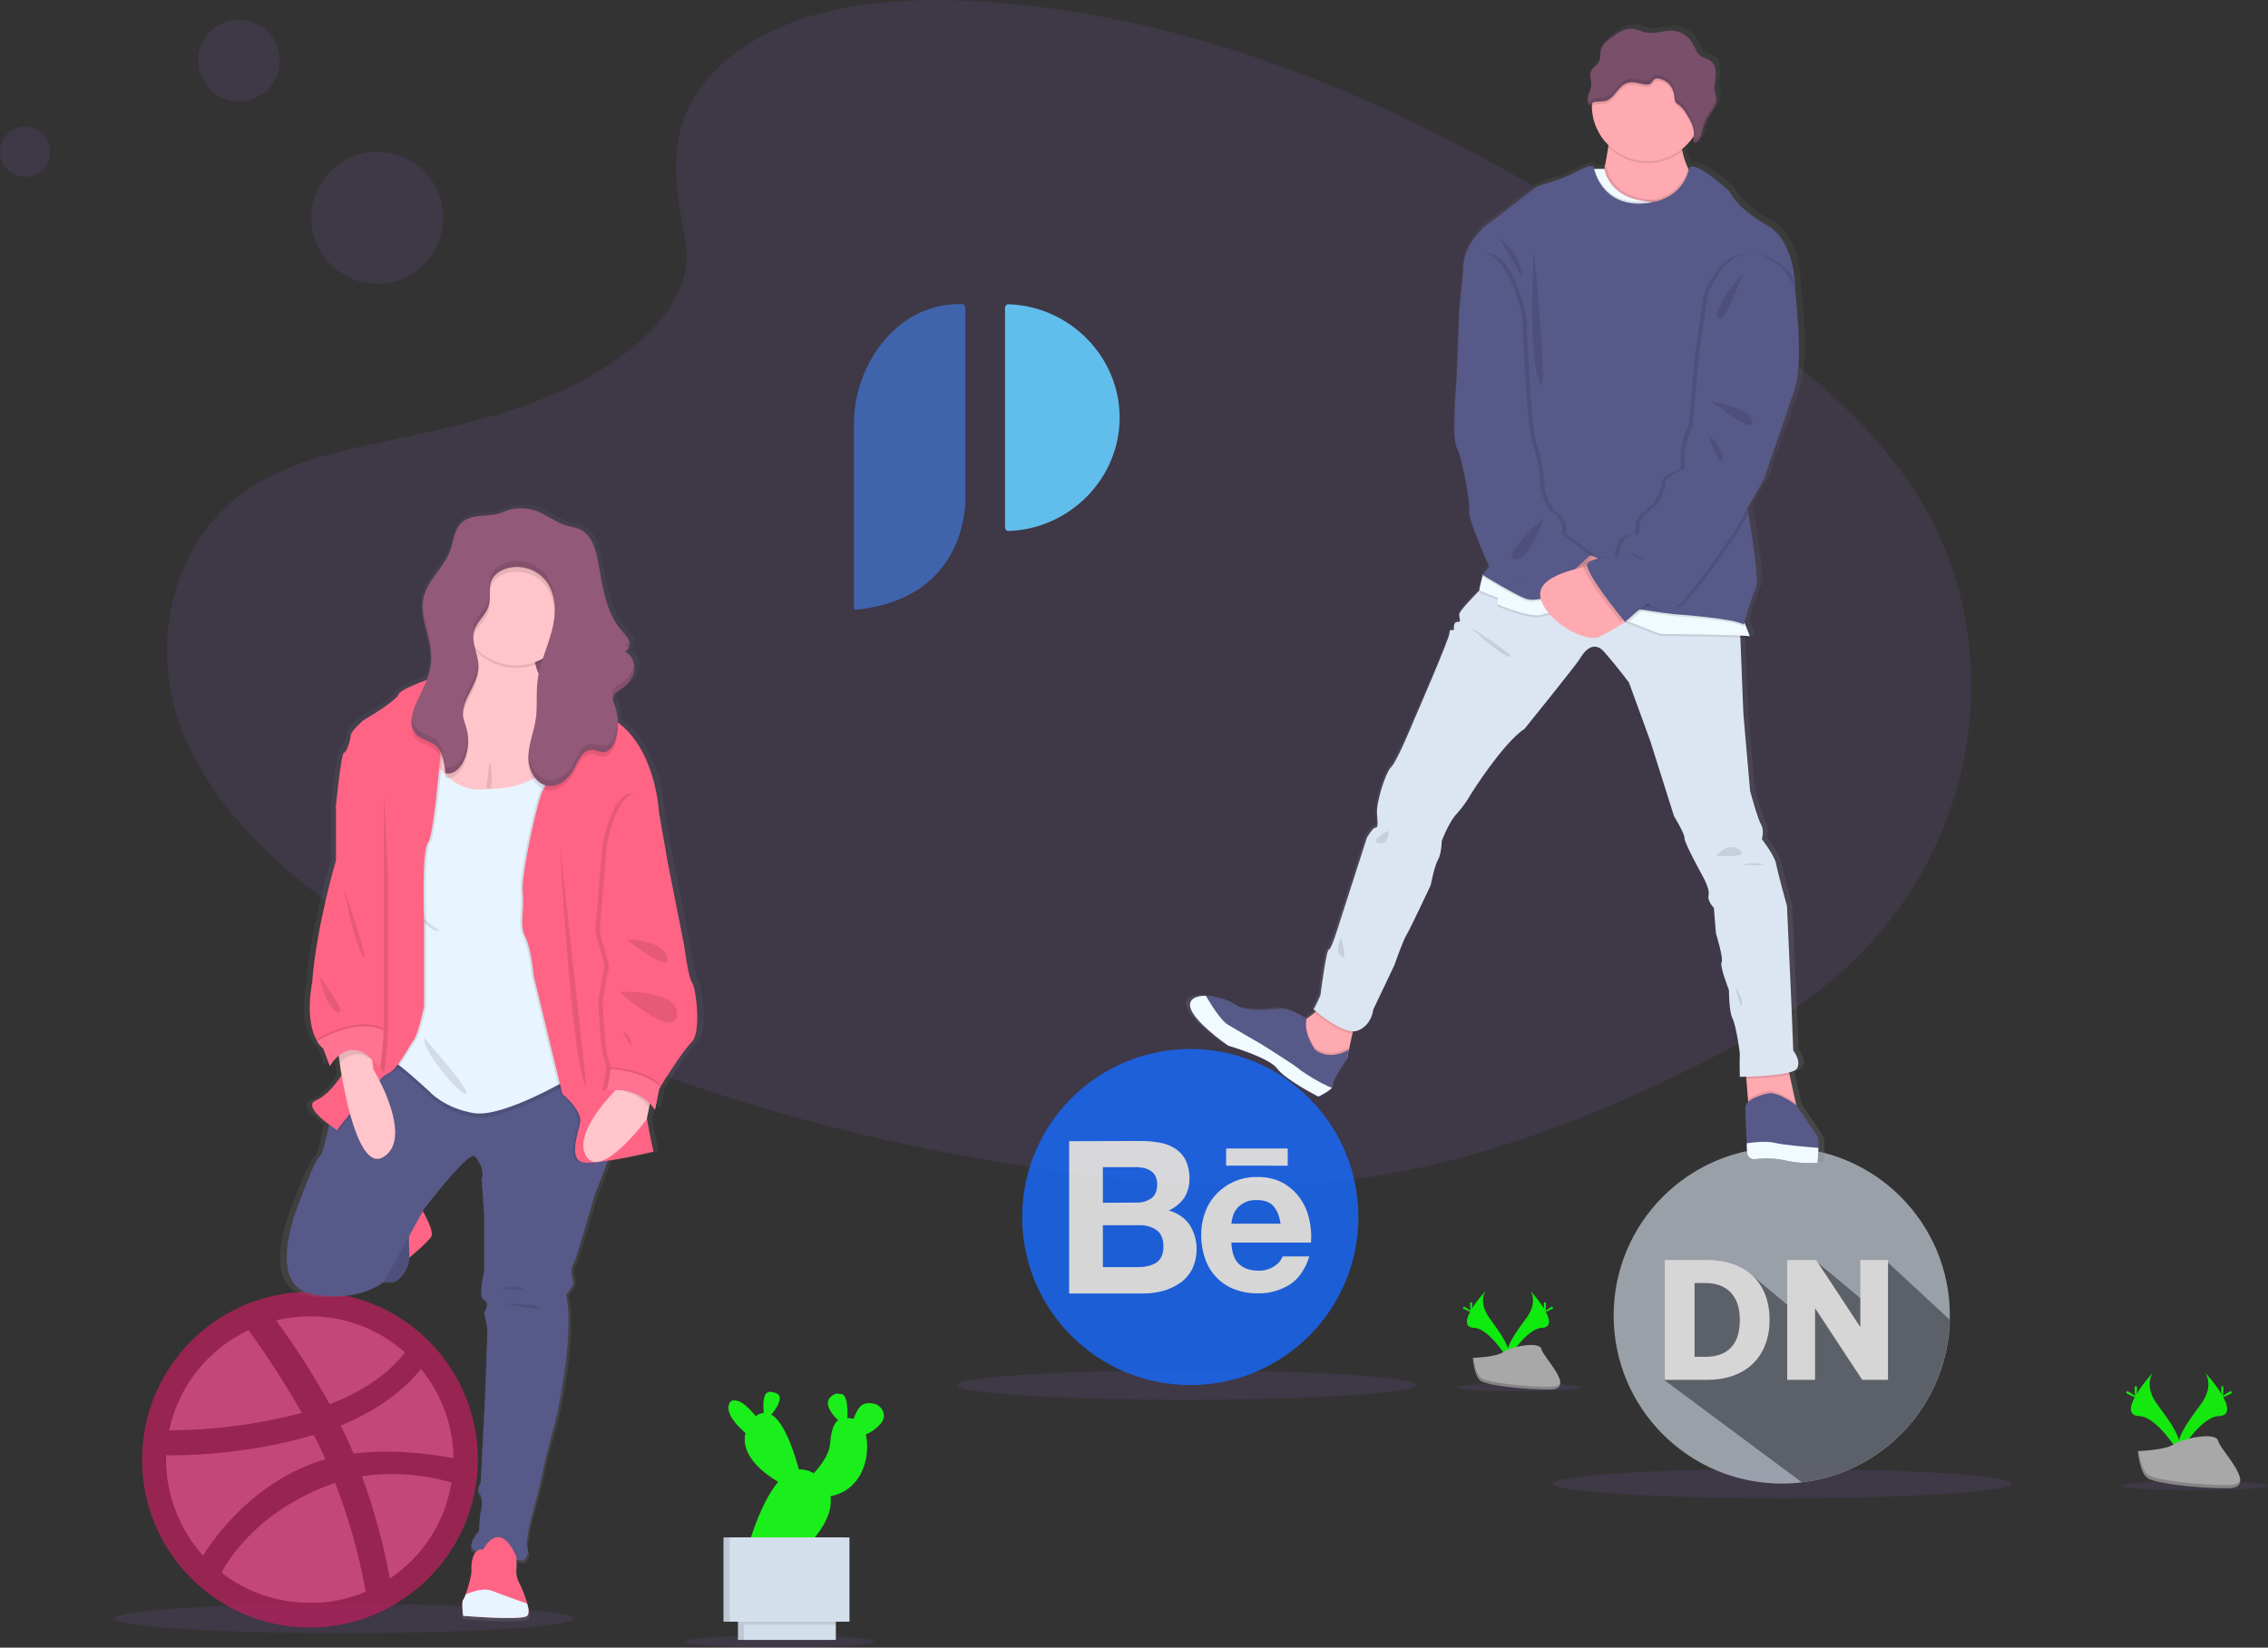 <?xml version="1.0" encoding="utf-8"?>
<!-- Generator: Adobe Illustrator 24.3.0, SVG Export Plug-In . SVG Version: 6.00 Build 0)  -->
<svg version="1.1" id="fa60aa3c-ac5a-409e-a10f-995c3361be0f"
	 xmlns="http://www.w3.org/2000/svg" xmlns:xlink="http://www.w3.org/1999/xlink" x="0px" y="0px" viewBox="0 0 1082.1 786.3"
	 style="enable-background:new 0 0 1082.1 786.3;" xml:space="preserve">
<rect x="0" y="0" width="1082.1" height="786.3" fill="#333333" stroke="none"/>
<style type="text/css">
	.st0{opacity:0.1;fill:#A466FF;enable-background:new    ;}
	.st1{fill:#15E80F;}
	.st2{opacity:0.1;fill:#15E80F;enable-background:new    ;}
	.st3{fill:#A8A8A8;}
	.st4{opacity:0.2;enable-background:new    ;}
	.st5{fill:#0FEA0F;}
	.st6{opacity:0.1;fill:#0FEA0F;enable-background:new    ;}
	.st7{opacity:0.8;}
	.st8{fill:#E74D89;}
	.st9{fill:#B2215A;}
	.st10{fill:url(#SVGID_1_);}
	.st11{fill:#925978;}
	.st12{opacity:0.1;enable-background:new    ;}
	.st13{fill:#FF6484;}
	.st14{fill:#575988;}
	.st15{fill:#FFC5CB;}
	.st16{fill:#E8F4FF;}
	.st17{opacity:0.1;fill:#FFFFFF;enable-background:new    ;}
	.st18{opacity:0.1;}
	.st19{fill:#1769FF;}
	.st20{fill:#FFFFFF;}
	.st21{fill:#B3BBC6;}
	.st22{fill:#666C76;}
	.st23{fill:url(#SVGID_2_);}
	.st24{fill:#FFAAB0;}
	.st25{fill:#DCE6F2;}
	.st26{fill:#F1FAFF;}
	.st27{fill:#794F6A;}
	.st28{fill:#61BEEC;}
	.st29{fill:#4064AC;}
	.st30{fill:#1BEF1B;}
	.st31{opacity:0.1;fill:#1BEF1B;enable-background:new    ;}
	.st32{fill:#D4DFEC;}
</style>
<path class="st0" d="M345.5,29.7c29.2-26,75.1-31.3,116.8-29.3C593.4,6.9,711.7,70.2,814,141.8c37.1,25.9,73.5,53.8,97.6,89.5
	c49,72.6,34.4,173.3-33.6,233.1c-23.2,20.4-51.2,36-80.1,49.8c-51.3,24.6-106.6,44.4-164.7,50c-41.5,4-83.5,0.8-124.7-4.8
	c-115.2-15.6-228.3-50.2-323.1-109.3c-41.7-25.9-80.9-58.1-98-100.1s-6.2-95.1,36.3-119.9c17.6-10.3,38.6-14.9,59.1-19.3
	c30.3-6.4,61-12.7,88.3-25.8c28.2-13.5,61.6-39.5,56-69.3C321.1,83.7,316.3,55.7,345.5,29.7z"/>
<ellipse class="st0" cx="850.4" cy="708" rx="109.5" ry="7"/>
<ellipse class="st0" cx="565.9" cy="661" rx="109.5" ry="7"/>
<ellipse class="st0" cx="164.1" cy="772.4" rx="109.5" ry="7"/>
<ellipse class="st0" cx="372.1" cy="783.4" rx="45" ry="2.9"/>
<ellipse class="st0" cx="1047" cy="709" rx="35.1" ry="2.2"/>
<ellipse class="st0" cx="724.8" cy="662.1" rx="29.8" ry="1.9"/>
<path class="st1" d="M1052.1,655c0,0,4.7,6.2-2.2,15.4s-12.5,17.1-10.2,22.9c0,0,10.4-17.2,18.8-17.5S1061.3,665.4,1052.1,655z"/>
<path class="st2" d="M1052.1,655c0.4,0.6,0.8,1.2,1,1.9c8.2,9.7,12.6,18.7,4.7,18.9c-7.4,0.2-16.2,13.4-18.3,16.7
	c0.1,0.3,0.2,0.5,0.2,0.8c0,0,10.4-17.2,18.8-17.5S1061.3,665.4,1052.1,655z"/>
<path class="st1" d="M1060.8,662.8c0,2.2-0.2,3.9-0.5,3.9s-0.5-1.8-0.5-3.9s0.3-1.1,0.6-1.1S1060.8,660.7,1060.8,662.8z"/>
<path class="st1" d="M1063.8,665.4c-1.9,1-3.6,1.7-3.7,1.4s1.3-1.3,3.2-2.4s1.2-0.3,1.3,0S1065.7,664.4,1063.8,665.4z"/>
<path class="st1" d="M1027.2,655c0,0-4.7,6.2,2.2,15.4c6.9,9.3,12.5,17.1,10.2,22.9c0,0-10.4-17.2-18.8-17.5
	C1012.4,675.6,1018,665.4,1027.2,655z"/>
<path class="st2" d="M1027.2,655c-0.4,0.6-0.8,1.2-1,1.9c-8.2,9.7-12.6,18.7-4.7,18.9c7.4,0.2,16.2,13.4,18.3,16.7
	c-0.1,0.3-0.2,0.5-0.2,0.8c0,0-10.4-17.2-18.8-17.5C1012.4,675.6,1018,665.4,1027.2,655z"/>
<path class="st1" d="M1018.5,662.8c0,2.2,0.2,3.9,0.5,3.9s0.6-1.8,0.6-3.9s-0.3-1.1-0.6-1.1S1018.5,660.7,1018.5,662.8z"/>
<path class="st1" d="M1015.5,665.4c1.9,1,3.6,1.7,3.7,1.4s-1.3-1.3-3.2-2.4s-1.2-0.3-1.3,0S1013.6,664.4,1015.5,665.4z"/>
<path class="st3" d="M1020,692.5c0,0,13.1-0.4,17.1-3.2s20.2-6.2,21.2-1.7s19.7,22.5,4.9,22.6s-34.5-2.3-38.4-4.7
	C1020.9,703.1,1020,692.5,1020,692.5z"/>
<path class="st4" d="M1063.5,708.7c-14.8,0.1-34.5-2.3-38.4-4.7c-3-1.8-4.2-8.4-4.6-11.5h-0.4c0,0,0.8,10.6,4.8,13
	c4,2.4,23.6,4.8,38.4,4.7c4.3,0,5.8-1.5,5.7-3.8C1068.3,707.8,1066.7,708.6,1063.5,708.7z"/>
<path class="st5" d="M730.1,615.9c0,0,4,5.2-1.9,13.2s-10.7,14.6-8.8,19.6c0,0,8.9-14.7,16.1-15S738,624.8,730.1,615.9z"/>
<path class="st6" d="M730.1,615.9c0.3,0.5,0.6,1.1,0.8,1.7c7,8.3,10.8,16,4,16.2c-6.3,0.2-13.9,11.5-15.7,14.3
	c0.1,0.2,0.1,0.4,0.2,0.6c0,0,8.9-14.7,16.1-15S738,624.8,730.1,615.9z"/>
<path class="st5" d="M737.6,622.6c0,1.8-0.2,3.3-0.5,3.3s-0.5-1.5-0.5-3.3s0.3-1,0.5-1S737.6,620.8,737.6,622.6z"/>
<path class="st5" d="M740.2,624.8c-1.6,0.9-3,1.4-3.2,1.2s1.1-1.1,2.7-2s1-0.2,1.1,0S741.8,624,740.2,624.8z"/>
<path class="st5" d="M708.9,615.9c0,0-4,5.2,1.8,13.2s10.7,14.6,8.8,19.6c0,0-8.9-14.7-16.1-15S701,624.8,708.9,615.9z"/>
<path class="st6" d="M708.9,615.9c-0.4,0.5-0.6,1.1-0.8,1.7c-7,8.3-10.8,16-4,16.2c6.3,0.2,13.9,11.5,15.7,14.3
	c-0.1,0.2-0.1,0.4-0.2,0.6c0,0-8.9-14.7-16.1-15S701,624.8,708.9,615.9z"/>
<path class="st5" d="M701.4,622.6c0,1.8,0.2,3.3,0.5,3.3s0.5-1.5,0.5-3.3s-0.3-1-0.5-1S701.4,620.8,701.4,622.6z"/>
<path class="st5" d="M698.8,624.8c1.6,0.9,3,1.4,3.2,1.2s-1.1-1.1-2.7-2s-1-0.2-1.1,0S697.2,624,698.8,624.8z"/>
<path class="st3" d="M702.7,648c0,0,11.2-0.3,14.6-2.8s17.3-5.3,18.1-1.4s16.9,19.2,4.2,19.3s-29.5-2-32.9-4S702.7,648,702.7,648z"
	/>
<path class="st4" d="M739.9,661.8c-12.7,0.1-29.5-2-32.9-4c-2.6-1.6-3.6-7.2-3.9-9.8h-0.4c0,0,0.7,9.1,4.1,11.1s20.2,4.1,32.9,4
	c3.7,0,4.9-1.3,4.9-3.3C744,661.1,742.6,661.8,739.9,661.8z"/>
<g class="st7">
	<path class="st8" d="M147.8,621.8c41.3,0,74.8,33.5,74.7,74.8s-33.5,74.8-74.8,74.8S73,737.9,72.9,696.6
		c0-41.3,33.4-74.8,74.7-74.8C147.7,621.8,147.7,621.8,147.8,621.8z"/>
	<path class="st9" d="M147.8,776.7c-44.2,0-80.1-36-80-80.2c0-44.2,36-80.1,80.2-80c44.2,0,80,35.9,80,80.1
		C227.9,740.8,192,776.6,147.8,776.7z M215.4,707.5c-13.8-4-28.4-5.1-42.7-3c5.8,15.9,10.3,32.2,13.3,48.8
		C201.8,742.8,212.4,726.2,215.4,707.5z M174.5,759.6c-3.2-17.7-8.1-35.1-14.6-51.9c-0.1,0.1-0.3,0.1-0.4,0.1
		c-38.7,13.5-52.5,40.2-53.8,42.7c12,9.4,26.8,14.4,42,14.4C156.9,765.1,166,763.2,174.5,759.6L174.5,759.6z M96.9,742.4
		c1.6-2.6,20.4-33.7,55.7-45.2c0.9-0.3,1.8-0.6,2.7-0.8c-1.7-3.9-3.6-7.8-5.6-11.6c-34.2,10.2-67.4,9.8-70.4,9.7
		c0,0.7-0.1,1.4-0.1,2.1C79.3,713.5,85.6,729.8,96.9,742.4z M80.7,682.6c21.4-0.1,42.6-2.9,63.3-8.3c-7.7-13.6-16.2-26.8-25.4-39.5
		C99.2,643.9,85.2,661.6,80.7,682.6L80.7,682.6z M131.7,630.1c9.4,12.8,17.9,26.1,25.6,40c24.4-9.1,34.6-22.9,35.9-24.7
		c-12.5-11.1-28.7-17.3-45.4-17.2C142.4,628.2,137,628.9,131.7,630.1L131.7,630.1z M200.8,653.3c-1.4,2-12.9,16.7-38.2,27
		c1.6,3.3,3.1,6.6,4.6,9.9c0.5,1.2,1,2.4,1.5,3.5c22.8-2.9,45.4,1.8,47.7,2.2C216.2,680.4,210.7,665.3,200.8,653.3L200.8,653.3z"/>
</g>
<linearGradient id="SVGID_1_" gradientUnits="userSpaceOnUse" x1="293.656" y1="188.626" x2="293.656" y2="-344.416" gradientTransform="matrix(1 0 0 1 -58.95 585.14)">
	<stop  offset="0" style="stop-color:#808080;stop-opacity:0.25"/>
	<stop  offset="0.54" style="stop-color:#808080;stop-opacity:0.12"/>
	<stop  offset="1" style="stop-color:#808080;stop-opacity:0.1"/>
</linearGradient>
<path class="st10" d="M333.2,468.3c-1.8-2.3-3.9-17.9-3.9-17.9l-8-39.8l-4.1-22.9c0,0-1-29-19.1-43.3l-1.4-1.1c0-0.3,0-0.5,0-0.8
	l0,0l0,0c-0.2-2.8-0.8-5.5-1.8-8.1c-0.4-0.8-0.7-1.8-0.6-2.7c0-0.4,0.2-0.7,0.4-1.1l0,0c0.8-1.2,2-2.1,3.3-2.7
	c3.3-2,6.1-5.1,6.9-8.9c0-0.1,0-0.2,0-0.2c0-0.2,0-0.3,0.1-0.5s0-0.2,0-0.3c0-0.2,0-0.3,0-0.5v-0.2c0-0.2,0-0.4,0-0.6v-0.1
	c0-0.2,0-0.5-0.1-0.7l0,0l0,0c-0.4-2.8-2.1-5.1-4.6-6.3c0.9-0.2,1.7-0.9,2-1.7l0,0c0.1-0.2,0.2-0.5,0.3-0.8l0,0
	c0.1-0.2,0.1-0.5,0.1-0.8v-0.1c0-0.2,0-0.4,0-0.7c0-0.1,0-0.1,0-0.2c0-0.2-0.1-0.4-0.1-0.6c0-0.1,0-0.1,0-0.2l-0.1-0.1l0,0
	c-0.7-1.9-2.3-3.4-3.6-4.9c-7.9-8.8-9.4-21.3-11.6-32.8c-1.2-6.4-3.4-13.7-9.6-16.1c-1.8-0.6-3.5-1-5.3-1.4
	c-5.5-1.5-10-5.3-15.4-7.2c-3.6-1.2-7.5-1.6-11.3-1c-2.9,0.5-5.3,1.9-8.1,2.6c-6,1.5-13.3-0.2-18,4.7c-3.3,3.4-3.6,8.5-5.2,12.9
	c-3.1,8.2-11.1,14.1-13.1,22.5c-1.3,5.5,0,11,1.5,16.5c1.1,3.7,1.8,7.5,2.2,11.3c0.1,1,0.1,1.9,0,2.9c-0.2,2.8-0.9,5.6-1.9,8.2
	c-6.8,2.5-13.8,5.5-14.3,7.1c-1,3.3-17.3,12.6-17.3,12.6s-6.2,5.3-6.2,7.3s-2.1,8.3-3.4,8.3s-3.9,25.4-3.9,25.4v26.4
	c0,0-9.6,31.2-11.8,58.9c0,0-3.9,17.7,2.4,27.8c0.8,1.4,1.9,2.6,3.1,3.6l3.2,8.4c1.1-1.9,2.6-3.6,4.3-5c0.2,1,0.3,2.3,0.6,3.7
	c0.3,1.7,0.6,3.7,1,5.8c-2,3.1-6.8,9.7-12.6,12.1c-5.4,2.3,1.6,8.2,6.4,11.7c-1.3,6.4-3.1,14.2-4.6,15.2
	c-2.6,1.8-10.9,23.9-10.9,23.9s-16.3,38,7.1,42.3s35.3-5.8,35.3-5.8h5.6c0,0,6.8-3.8,7-11.8c3.8-3.1,9.7-8.1,10.9-10.1
	s-2.1-8.5-4.2-12.1l0.5-1c0,0,22.2-28.5,25.1-25.4s4.6,7.8,3.4,10.8l1.2,17.4v27.2c0,0-3.2,12.3,0,13.6s0,6,0,6s1.2,5.5,1.4,7.3
	c0.1,2.3,0.1,4.5,0,6.8l-1.1,27.2l-2.1,40.3c0,0-2.3,3.3-0.5,5.5s1,7.6,0.5,8.6s-0.8,9.3-0.8,9.3s-7.5,7.8-1.5,9.8l0.2,0.1
	c-2.5,2.3-2.5,7.4-2.3,9s-1.6,8-2.9,11.6c-0.3,0.9-0.7,1.8-1.2,2.6c-0.9,0.6,0,7.7,0,7.7s29.1,2.4,31.5,0c1-0.9,0.8-3.2,0-5.8
	c-1.1-3.8-2.6-7.5-4.4-11c-1.7-3.1-0.9-7.2-0.9-7.2v-3c2,0.3,3.2,0.5,3.2,0.5s3.6-3,2.1-5.8S255,722,255,722s4.9-17.6,4.9-19.4
	s6.5-24.7,6.5-24.7s9.6-40.5,4.9-59.7c0,0,4.1-4.8,3.6-6s-1.7-6.5,0-8.8s9.3-30.5,11.3-35.2c1-2.2,3.3-8.3,5.6-14.3
	c10.3-1.5,22.5-4.4,22.5-4.4s-1.8-7.8-3.2-15.8l1.1-5.5l0.4-1.9c0.9,0.9,1.7,1.9,2.5,3l2.1-10.1c0,0,0.2-0.3,0.6-1
	c2.4-3.8,11.2-17.3,15.4-21.4C338.1,492.2,335,470.6,333.2,468.3z"/>
<rect x="242" y="299.8" class="st11" width="28.5" height="32"/>
<rect x="242" y="299.8" class="st12" width="28.5" height="32"/>
<path class="st13" d="M200.3,575.6c0,0,7.2,11.5,5.5,14.5s-13.7,12.8-13.7,12.8l-3.5-24L200.3,575.6z"/>
<path class="st14" d="M177.8,612.6l5.3-0.8h5.4c0,0,7.2-4.1,6.8-12.8s0-17,0-17L177.8,612.6z"/>
<path class="st12" d="M177.8,612.6l5.3-0.8h5.4c0,0,7.2-4.1,6.8-12.8s0-17,0-17L177.8,612.6z"/>
<path class="st14" d="M188.5,495.3l-30,33c0,0-3.5,21.8-6,23.5s-10.4,23.8-10.4,23.8s-15.7,37.8,6.9,42s34.1-5.8,34.1-5.8l19.2-34.8
	c0,0,21.5-28.2,24.3-25.2s4.5,7.8,3.2,10.8l1.2,17.2v27c0,0-3.1,12.2,0,13.5s0,6,0,6s1.2,5.5,1.4,7.2s0,6.8,0,6.8l-1,27l-2,40
	c0,0-2.2,3.2-0.5,5.5s1,7.5,0.5,8.5s-0.8,9.2-0.8,9.2s-7.2,7.8-1.5,9.8s22.5,4.5,22.5,4.5s3.5-3,2-5.8s2.8-18.2,2.8-18.2
	s4.7-17.5,4.7-19.2s6.2-24.5,6.2-24.5s9.2-40.2,4.8-59.2c0,0,4-4.8,3.5-6s-1.7-6.5,0-8.8s9-30.2,11-35s10.5-27.8,10.5-27.8v-42.5
	L188.5,495.3z"/>
<path class="st15" d="M278,344.6l-17.3,32.6l-4.5,8.6l-0.7,1.3l-44.5,1.8c0,0-1.3-2.8-3.1-7.2c-3.1-7.5-7.8-19.8-10.2-30.1
	c-0.6-2.5-1-5-1.3-7.5c-0.7-6.2,0.3-10.7,4.3-11.1c1-0.1,2,0,3,0.3c2.8,0.8,5.7,1.1,8.6,0.8c10.6-1.3,13.6-12.4,14.2-22.9
	c0-0.7,0.1-1.5,0.1-2.2c0-2.3,0-4.5-0.1-6.5c-0.2-3.4-0.6-6.8-1.2-10.2c2.6-1.3,5.4-2.3,8.3-3c8.4-2.2,20.3-2.1,20.5,15.3
	c0,3.9,0.4,7.7,1.1,11.5c0.5,2.2,1.2,4.2,2.1,6.2c2.9,5.6,7,6.2,8.9,6.2c0.4,0,0.7,0,1-0.1L278,344.6z"/>
<path class="st12" d="M233.6,363.5c0.6,1.8,0.9,3.6,0.9,5.5c0.2,2,0.1,4-0.1,5.9c-0.3,2-1.3,3.8-2.8,5.1"/>
<circle class="st12" cx="246.2" cy="291.9" r="26.8"/>
<path class="st15" d="M273,290.8c0,14.8-12,26.7-26.7,26.8c-7.4,0-14.6-3.1-19.6-8.6c-0.2-0.2-0.5-0.5-0.7-0.8
	c-9.6-11.2-8.4-28.1,2.8-37.7s28.1-8.4,37.7,2.8C270.7,278.2,273,284.4,273,290.8L273,290.8z"/>
<path class="st12" d="M203.3,357.6c0,0,9.5,24.8,29.5,20.8c0,0,20.2,1.6,31.7-13.2c11.6-14.8,12.2,85,12.2,85l-4.5,66.2
	c0,0-32.2,19.2-46.2,16.8s-20.8-10-20.8-10s-14.8-13.8-18.8-15.5s1.8-87,1.8-87l4.8-32L203.3,357.6z"/>
<path class="st16" d="M203.3,355.6c0,0,9.5,24.8,29.5,20.8c0,0,20.2,1.6,31.7-13.2c11.6-14.8,12.2,85,12.2,85l-4.5,66.2
	c0,0-32.2,19.2-46.2,16.8s-20.8-10-20.8-10s-14.8-13.8-18.8-15.5s1.8-87,1.8-87l4.8-32L203.3,355.6z"/>
<path class="st12" d="M202.3,495.3c0,0,21.5,24,20.2,26.5S201.8,502.6,202.3,495.3z"/>
<path class="st12" d="M198.6,435.7c0,0,6.9,9.6,11.2,8.6"/>
<path class="st12" d="M213.4,333.3c0,0,0,0.3-0.1,0.8c-0.2,3.1-1.1,14.2-2.2,26.6c-0.6,7-1.4,14.3-2.1,20.9
	c-1.2,10.7-2.6,19.2-3.7,20.4c-3.2,3.5-2,36.5-2,36.5v41.8c0,0-2.7,13.2-5,16.2s-7.8,14.2-12.2,15.8c-1.6,0.9-3,2-4.1,3.3
	c-4,4-9.7,10.7-14,15.9c-3.6,4.4-6.2,7.8-6.2,7.8s-17.5-11-10-14.2c5.6-2.4,10.2-8.9,12.2-12c0.7-1,1-1.7,1-1.7
	c0.4-2.3,0.9-4.6,1.6-6.9c0.6-2.1,1.6-4.1,2.8-6c0.9-1.5,2.4-2.7,4.1-3.1c6.5-1.2,9.8-63,9.8-63l-20-43.6l-2-4.4
	c0,0,2.5-25.2,3.8-25.2s3.2-6.2,3.2-8.2s6-7.2,6-7.2s15.9-9.3,16.9-12.5c0.5-1.7,7.8-4.8,14.6-7.3c6.1-2.3,11.8-4.1,11.8-4.1
	C220.7,324.7,213.4,333.3,213.4,333.3z"/>
<path class="st13" d="M212.4,333.3c0,0,0,0.3-0.1,0.8c-0.2,3.1-1.1,14.2-2.2,26.6c-0.6,7-1.4,14.3-2.1,20.9
	c-1.2,10.7-2.6,19.2-3.7,20.4c-3.2,3.5-2,36.5-2,36.5v41.8c0,0-2.7,13.2-5,16.2s-7.8,14.2-12.2,15.8c-1.6,0.9-3,2-4.1,3.3
	c-4,4-9.7,10.7-14,15.9c-3.6,4.4-6.2,7.8-6.2,7.8s-17.5-11-10-14.2c5.6-2.4,10.2-8.9,12.2-12c0.7-1,1-1.7,1-1.7
	c0.4-2.3,0.9-4.6,1.6-6.9c0.6-2.1,1.6-4.1,2.8-6c0.9-1.5,2.4-2.7,4.1-3.1c6.5-1.2,9.8-63,9.8-63l-20-43.6l-2-4.4
	c0,0,2.5-25.2,3.8-25.2s3.2-6.2,3.2-8.2s6-7.2,6-7.2s15.9-9.3,16.9-12.5c0.5-1.7,7.8-4.8,14.6-7.3c6.1-2.3,11.8-4.1,11.8-4.1
	C219.7,324.7,212.4,333.3,212.4,333.3z"/>
<path class="st12" d="M311.9,390.8l-21.6,25.3c0,0,18.8,97.2,16.5,101.8c-0.2,0.4-0.3,0.8-0.3,1.2c-0.2,2.3-0.2,4.7,0.1,7
	c0.3,2.5,0.7,5.2,1.1,7.9c1.3,7.9,3.1,15.6,3.1,15.6s-25.2,6-33,5.2s-3.2-13.2-2-19s-8.5-13.8-8.5-13.8l-13.7-56.5
	c0,0-1-12.5-4-18.5s-0.2-12.5-1.2-21c-0.7-6.1,3.6-27.7,6.9-40.3c1.2-4.8,2.3-8.3,3-9.1l0.1-0.1c2-1.8,0-12,0-12s4.8-27,4.2-29.2
	c-0.3-1.3,1.3-4.4,2.7-6.9c1.1-1.9,2-3.4,2-3.4s9.7,6.1,26.2,19.5l1.5,1.2c17.5,14.2,18.5,43,18.5,43L311.9,390.8z"/>
<path class="st13" d="M312.9,390.8l-21.6,25.3c0,0,18.8,97.2,16.5,101.8c-0.2,0.4-0.3,0.8-0.3,1.2c-0.2,2.3-0.2,4.7,0.1,7
	c0.3,2.5,0.7,5.2,1.1,7.9c1.3,7.9,3.1,15.6,3.1,15.6s-25.2,6-33,5.2s-3.2-13.2-2-19s-8.5-13.8-8.5-13.8l-13.7-56.5
	c0,0-1-12.5-4-18.5s-0.2-12.5-1.2-21c-0.7-6.1,3.6-27.7,6.9-40.3c1.2-4.8,2.4-8.3,3-9.1l0.1-0.1c2-1.8,0-12,0-12s4.8-27,4.2-29.2
	c-0.3-1.3,1.3-4.4,2.7-6.9c1.1-1.9,2-3.4,2-3.4s9.7,6.1,26.2,19.5l1.5,1.2c17.5,14.2,18.5,43,18.5,43L312.9,390.8z"/>
<path class="st12" d="M267.3,404.3c-0.2,2,6,108.2,12.5,114.5L267.3,404.3z"/>
<path class="st15" d="M183,552.1c-7,4.4-12.3-7.2-16-20.5c-1.7-6.3-3-12.9-4-18.5c-0.4-2.1-0.7-4-0.9-5.7c-0.7-4.5-1-7.4-1-7.4
	l7.4-1.5l8.1-1.6l1,9.2l0.5,4.2c0,0,1.3,2.1,3,5.4C185.9,525.3,194.1,545.2,183,552.1z"/>
<path class="st15" d="M311.5,519.9l-1.8,8.6l-1.1,5.4l-0.1,0.3c0,0-21.9,29.6-28.9,17.4c-5.4-9.4,7.7-24.7,14.1-31.4
	c2-2.1,3.4-3.3,3.4-3.3l10.2,2.2L311.5,519.9z"/>
<path class="st13" d="M251.5,771.1c-2.4,2.4-30.5,0-30.5,0s-0.9-7,0-7.6c0.5-0.8,0.9-1.7,1.2-2.6c1.3-3.7,3-10,2.8-11.5
	c-0.2-2.1-0.1-10.6,5.6-10c0,0,7.5-15.2,15.8,3.5v4.5c-0.4,2.4-0.1,4.9,0.9,7.1c1.8,3.5,3.2,7.1,4.3,10.9
	C252.3,767.9,252.5,770.1,251.5,771.1z"/>
<path class="st16" d="M251.5,771.1c-2.4,2.4-30.5,0-30.5,0s-0.9-7,0-7.6c0.5-0.8,0.9-1.7,1.2-2.6c3.7-1.6,8.8-3.1,12.3-1.8
	c4.5,1.7,12.7,4.7,17,6.2C252.3,767.9,252.5,770.1,251.5,771.1z"/>
<path class="st12" d="M226.5,311.2c0.7,2.9,1.7,5.8,1.7,8.7c0.1,4-1.7,7.9-3.5,11.5c-2.1,4.1-4.5,8.5-3.8,13.1
	c0.4,1.7,0.9,3.4,1.5,5.1c1.6,5.4,1,11.1-1.4,16.1c-1.6,3.3-5,6.5-8.6,5.4c-0.3-3.5-0.7-7.4-2.4-10.4c-0.7-1.2-1.6-2.3-2.7-3.1
	c-2.6-2-6.2-2.4-8.5-4.7c-0.4-0.4-0.8-0.9-1.1-1.4c-1.1-1.9-1.6-4.2-1.4-6.4c0-0.3,0.1-0.7,0.1-1c0.5-2.4,1.3-4.8,2.4-7
	c0.6-1.3,1.3-2.7,1.9-4c1.5-3,2.8-6.1,3.8-9.3c6.1-2.3,11.8-4.1,11.8-4.1c3.3,5-3.9,13.7-3.9,13.7s0,0.3-0.1,0.8
	C222.9,332.9,226.1,321.7,226.5,311.2z"/>
<path class="st12" d="M241.5,273.6c-2.9,0.9-5.7,2.8-7,5.6c-1.4,3.1-0.7,6.7-1,10.1c-0.1,0.7-0.2,1.5-0.4,2.2
	c-1.2,4.2-5.1,7.1-6.7,11.1c-0.1,0.3-0.2,0.6-0.3,0.9c-0.4,1.6-0.5,3.2-0.2,4.8c-9.6-11.2-8.3-28.1,2.9-37.7s28.1-8.3,37.7,2.9
	c9.6,11.2,8.3,28.1-2.9,37.7c-1.2,1-2.5,1.9-3.8,2.7c1.1-3.4,2.3-6.7,3.2-10.2c2.2-8.1,2.5-17.4-2.6-24.1
	C256,273.9,248.5,271.6,241.5,273.6z"/>
<path class="st12" d="M293.8,354.6c-0.9,3.2-3.1,6.7-6.4,6.5c-1.6-0.1-3-1-4.6-1.2c-2.2-0.2-4.3,1.2-5.7,3c-1.2,1.9-2.3,3.9-3.2,5.9
	c-2.5,4.8-7.3,9.1-12.6,8.3l-0.5-0.1c-0.5-0.1-1.1-0.3-1.6-0.5c-4.8-2-7.3-8.1-7.2-13.6c0.2-6.2,2.8-12,3.6-18.2
	c0.8-5.7,0.1-11.4,0.7-17.1c0.2-1.9,0.5-3.7,1-5.6c2.9,5.6,7,6.2,8.9,6.2c1.1-1.9,2-3.4,2-3.4s9.7,6.1,26.2,19.5
	C294.9,347.9,294.6,351.3,293.8,354.6z"/>
<path class="st11" d="M256,243.9c5.2,1.9,9.6,5.7,14.9,7.1c1.7,0.3,3.5,0.8,5.2,1.3c6,2.4,8.2,9.6,9.3,16
	c2.1,11.5,3.6,23.8,11.2,32.6c1.4,1.6,2.9,3.1,3.6,5s-0.2,4.6-2.2,5c3.5,1.5,5.2,5.8,4.5,9.5s-3.4,6.8-6.6,8.8c-1.5,1-3.3,2-3.5,3.8
	c0,0.9,0.2,1.9,0.6,2.7c2.1,5.3,2.4,11.2,0.9,16.7c-0.9,3.2-3.1,6.7-6.4,6.5c-1.6-0.1-3-1-4.6-1.1c-2.2-0.2-4.3,1.2-5.7,3
	c-1.2,1.9-2.3,3.9-3.2,5.9c-2.5,4.8-7.3,9.1-12.6,8.3c-6.1-0.9-9.5-8-9.3-14.2s2.8-12,3.6-18.2c0.8-5.7,0.1-11.4,0.7-17.1
	c0.9-8.3,4.6-16,6.8-24.1s2.5-17.4-2.6-24.1c-4.5-5.7-12-8.1-19-6c-2.9,0.9-5.7,2.8-7,5.6c-1.7,3.8-0.2,8.3-1.4,12.2
	c-1.3,4.5-5.7,7.5-7,12c-1.5,5.4,2,10.9,2.1,16.5c0.1,4-1.7,7.9-3.5,11.5c-2.1,4.1-4.5,8.5-3.8,13.1c0.4,1.7,0.9,3.4,1.5,5.1
	c1.6,5.4,1.1,11.2-1.4,16.2c-1.6,3.3-5.1,6.5-8.6,5.4c-0.4-5-1.1-10.5-5-13.5c-2.6-2-6.2-2.4-8.6-4.7c-2-2.1-2.9-5-2.5-7.8
	s1.2-5.5,2.5-8.1c2.9-6.2,6.4-12.4,6.8-19.2c0.6-10.3-6-20.4-3.6-30.5c2-8.4,9.8-14.3,12.7-22.4c1.6-4.4,1.8-9.5,5-12.8
	c4.6-4.8,11.6-3.2,17.5-4.6c2.7-0.7,5-2.1,7.8-2.5C248.7,242.3,252.5,242.6,256,243.9z"/>
<path class="st12" d="M185.1,457.3c0,0,0,22.5,0,32.5c0,1.3,0,2.7-0.1,4.1c-0.3,9-1.7,18.4-1.7,18.4c-1.6-2.4-3.5-4.5-5.7-6.3
	c-4.8-3.8-8.9-3.3-11.9-1.6c-1.3,0.8-2.5,1.7-3.6,2.9c-0.7-4.5-1-7.4-1-7.4l7.4-1.5c0.9-1.5,2.4-2.7,4.1-3.1c6.5-1.2,9.8-63,9.8-63
	l-20-43.6v-2.1l6.8-10.8c11.2-9.8,14,4.2,14,4.2s2,38,2,39S185.1,457.3,185.1,457.3z"/>
<path class="st13" d="M183.1,455.1c0,0,0,22.5,0,32.5c0,1.3,0,2.7-0.1,4.1c-0.3,9-1.7,18.4-1.7,18.4c-14-19.8-23.9-1.4-23.9-1.4
	l-3.1-8.3c-1.2-1-2.2-2.2-3-3.6c-6.1-10.1-2.4-27.7-2.4-27.7c2.1-27.5,11.4-58.5,11.4-58.5v-26.2l6.8-10.8c11.2-9.8,16,4.2,16,4.2
	s0,38,0,39S183.1,455.1,183.1,455.1z"/>
<path class="st12" d="M183,490.7c-0.3,9-1.7,18.4-1.7,18.4c-14-19.8-23.9-1.4-23.9-1.4l-3.1-8.3c-1.2-1-2.2-2.2-3-3.6
	C157.8,492.1,172.2,485.5,183,490.7z"/>
<path class="st13" d="M183,491.7c-0.3,9-1.7,18.4-1.7,18.4c-14-19.8-23.9-1.4-23.9-1.4l-3.1-8.3c-1.2-1-2.2-2.2-3-3.6
	C157.8,493.1,172.2,486.5,183,491.7z"/>
<path class="st17" d="M183,491.7c-0.3,9-1.7,18.4-1.7,18.4c-14-19.8-23.9-1.4-23.9-1.4l-3.1-8.3c-1.2-1-2.2-2.2-3-3.6
	C157.8,493.1,172.2,486.5,183,491.7z"/>
<path class="st12" d="M164.1,424.1c0,0,4.5,24.8,9,32S164.1,424.1,164.1,424.1z"/>
<path class="st12" d="M152.5,466.1c0,0,2.8,15,8.5,16.8S152.5,466.1,152.5,466.1z"/>
<path class="st12" d="M307.4,519l4.1,0.9l-1.8,8.6c-0.7-0.9-1.4-1.7-2.2-2.5c-3.7-3.5-8.5-5.6-13.7-5.9c-2.2-0.1-4.5,0-6.6,0.4
	c1-3.4,1.6-6.9,1.9-10.4c0.2-1.3,0-2.7-0.6-3.9c-2-2.8-3-28.2-3-28.2s1.8-13,2.8-15.5s-4.5-15.3-4.2-19.1c0.2-3.9,3.2-37.1,3.2-38.9
	s6.5-36,20-23l5.2,7.2l0.3,1.9l-21.6,25.3c0,0,18.8,97.2,16.5,101.8C307.6,518.2,307.5,518.6,307.4,519z"/>
<path class="st13" d="M330,497.3c-4.1,4.1-12.6,17.5-14.9,21.3l-0.6,1l-2,10c0,0-7-12-23.2-9c1-3.4,1.6-6.9,1.9-10.4
	c0.2-1.3,0-2.7-0.6-3.9c-2-2.8-3-28.2-3-28.2s1.8-13,2.8-15.5s-4.5-15.3-4.2-19.1c0.2-3.9,3.2-37.1,3.2-38.9s6.5-36,20-23l5.2,7.2
	l4,22.8l7.8,39.5c0,0,2,15.5,3.8,17.8S334.8,492.6,330,497.3z"/>
<path class="st12" d="M315.1,517.6l-0.6,1l-2,10c0,0-7-12-23.2-9c1-3.4,1.6-6.9,1.9-10.4C296.7,509.6,307.9,511.1,315.1,517.6z"/>
<path class="st13" d="M315.1,518.6l-0.6,1l-2,10c0,0-7-12-23.2-9c1-3.4,1.6-6.9,1.9-10.4C296.7,510.6,307.9,512.1,315.1,518.6z"/>
<path class="st17" d="M315.1,518.6l-0.6,1l-2,10c0,0-7-12-23.2-9c1-3.4,1.6-6.9,1.9-10.4C296.7,510.6,307.9,512.1,315.1,518.6z"/>
<path class="st12" d="M298.8,448.3c0,0,17-0.2,19.5,8.6S298.8,448.3,298.8,448.3z"/>
<path class="st12" d="M295.5,473.3c0,0,28.8-1.2,27.5,11.2S295.5,473.3,295.5,473.3z"/>
<path class="st12" d="M297.3,492.6c0,0,2.2-0.5,3.8,4.8S297.3,492.6,297.3,492.6z"/>
<path class="st12" d="M239.1,614.8c0,0,6.9-2,10,0S239.1,614.8,239.1,614.8z"/>
<path class="st12" d="M240.3,622.1c0,0,16.2,0.2,17.7,2S240.3,622.1,240.3,622.1z"/>
<g class="st18">
	<path d="M205.7,312.8c0.5-8.2-3.5-16.2-4-24.3c-0.5,8.1,3.6,16.2,4,24.5C205.6,313,205.7,312.9,205.7,312.8z"/>
	<path d="M224.8,326.4c-2.1,4.1-4.4,8.4-3.8,12.9c0.4-3.4,2.2-6.8,3.8-9.9c1.8-3.6,3.6-7.4,3.5-11.5c0-0.4,0-0.9-0.1-1.3
		C227.8,320,226.3,323.3,224.8,326.4z"/>
	<path d="M297.9,308.1c0.7,0.3,1.4,0.8,2,1.3c0.5-1,0.6-2.2,0.3-3.4v-0.1C299.9,307,299,307.8,297.9,308.1z"/>
	<path d="M221.1,360.7c-1.6,3.3-5.1,6.5-8.6,5.4c-0.4-5-1.1-10.5-5-13.5c-2.6-2-6.2-2.4-8.5-4.7c-1.4-1.4-2.3-3.3-2.5-5.3
		c0,0.2-0.1,0.3-0.1,0.5c-0.4,2.9,0.6,5.7,2.5,7.8c2.4,2.3,5.9,2.7,8.5,4.7c4,3,4.7,8.6,5,13.5c3.5,1.1,7-2.1,8.6-5.4
		c1.7-3.5,2.5-7.4,2.2-11.3C223.1,355.3,222.3,358.1,221.1,360.7z"/>
	<path d="M302.4,317.6c-0.7,3.7-3.4,6.8-6.6,8.8c-1.5,1-3.3,2-3.5,3.8c0,0.7,0.1,1.4,0.3,2c0.8-1.1,1.9-2.1,3.2-2.7
		c3.2-2,5.9-5.1,6.6-8.8c0.2-1.1,0.2-2.2,0-3.2C302.4,317.4,302.4,317.5,302.4,317.6z"/>
	<path d="M293.8,349.6c-0.9,3.2-3.1,6.7-6.4,6.5c-1.6-0.1-3-1-4.6-1.1c-2.2-0.2-4.3,1.2-5.7,3c-1.2,1.9-2.3,3.9-3.1,5.9
		c-2.5,4.8-7.3,9.1-12.6,8.3s-8.7-6.5-9.2-12.1c0,0.3-0.1,0.6-0.1,0.9c-0.2,6.2,3.2,13.3,9.3,14.2c5.3,0.8,10.1-3.5,12.6-8.3
		c0.9-2.1,1.9-4.1,3.1-5.9c1.4-1.8,3.5-3.2,5.7-3c1.6,0.1,3,1.1,4.6,1.1c3.3,0.2,5.5-3.4,6.4-6.5c0.8-2.8,1.1-5.7,0.9-8.7
		C294.5,345.9,294.3,347.7,293.8,349.6z"/>
	<path d="M260.5,277.6c2.5,3.5,3.9,7.7,4,12c0.3-5.4-0.8-10.8-4-15.1c-4.5-5.7-12-8.1-19-6c-2.9,0.9-5.7,2.8-7,5.6
		c-1.7,3.8-0.3,8.3-1.4,12.2c-1.3,4.5-5.7,7.5-7,12c-0.4,1.4-0.5,2.9-0.3,4.4c0.1-0.5,0.1-0.9,0.3-1.4c1.2-4.5,5.6-7.5,7-12
		c1.2-4-0.2-8.5,1.4-12.2c1.2-2.8,4-4.7,7-5.6C248.5,269.5,256,271.9,260.5,277.6z"/>
</g>
<g class="st7">
	<circle id="c40b9370-e8cf-4f46-b0aa-8f4512275a8b" class="st19" cx="567.9" cy="580.8" r="80.2"/>
	<path id="_x32_e22f7a4-7c1b-458a-b567-b65e93177032" class="st20" d="M544.3,544.5c3.2,0,6.4,0.3,9.5,0.9c2.6,0.5,5.1,1.5,7.3,3
		c2,1.4,3.7,3.3,4.7,5.5c1.2,2.7,1.8,5.6,1.7,8.6c0.1,3.2-0.8,6.4-2.5,9.2c-1.9,2.6-4.4,4.7-7.4,6c4,1,7.6,3.4,10,6.8
		c4,6.4,4.4,14.4,1.2,21.2c-1.4,2.6-3.3,4.9-5.8,6.6c-2.5,1.7-5.3,3-8.2,3.8c-3.1,0.8-6.3,1.2-9.5,1.2h-35.2v-72.7L544.3,544.5
		L544.3,544.5z M542.3,573.9c2.5,0.1,4.9-0.6,7-2c1.8-1.3,2.8-3.5,2.8-6.6c0.1-1.4-0.3-2.9-0.9-4.2c-0.6-1-1.4-1.9-2.4-2.5
		c-1.1-0.6-2.3-1.1-3.5-1.3c-1.4-0.2-2.7-0.4-4.1-0.3h-15v17L542.3,573.9z M543.2,604.7c1.5,0,3-0.1,4.5-0.5
		c1.3-0.3,2.6-0.8,3.8-1.5c1.1-0.7,2-1.7,2.6-2.9c0.7-1.5,1-3.1,1-4.7c0-3.7-1-6.4-3.2-8c-2.4-1.7-5.4-2.5-8.3-2.4h-17.4v20
		L543.2,604.7z M591.1,603.2c2.2,2.1,5.3,3.2,9.4,3.2c2.7,0.1,5.3-0.7,7.6-2.2c1.8-1.1,3.1-2.7,3.9-4.6h12.7
		c-2,6.3-5.2,10.8-9.4,13.5c-4.6,2.8-9.9,4.3-15.3,4.1c-3.8,0.1-7.6-0.6-11.2-2c-3.2-1.2-6.1-3.2-8.5-5.7s-4.2-5.5-5.3-8.8
		c-1.3-3.6-1.9-7.4-1.9-11.2s0.6-7.5,1.9-11c2.4-6.6,7.5-11.9,14-14.7c3.5-1.5,7.2-2.2,11-2.1c4.1-0.1,8.1,0.8,11.7,2.6
		c3.2,1.7,6,4.1,8.2,7c2.2,3,3.8,6.4,4.6,10c1,3.8,1.3,7.8,1,11.7h-38C587.7,597.7,588.9,601.1,591.1,603.2L591.1,603.2z
		 M607.5,575.5c-1.7-1.9-4.4-2.8-7.9-2.8c-2-0.1-4,0.3-5.8,1.2c-1.4,0.7-2.7,1.7-3.7,2.9c-0.9,1.1-1.5,2.3-1.9,3.7
		c-0.3,1.1-0.6,2.3-0.7,3.5H611C610.4,580.2,609.2,577.4,607.5,575.5L607.5,575.5z M585,548.1h29.4v8.2H585V548.1z"/>
</g>
<g class="st7">
	<path class="st21" d="M930.3,627.8c0,0.8,0,1.5,0,2.3c-1.1,39.7-31.1,72.6-70.5,77.3c-3.2,0.4-6.4,0.6-9.7,0.6
		c-44.3,0-80.2-35.9-80.2-80.2s35.9-80.2,80.2-80.2C894.4,547.6,930.3,583.5,930.3,627.8L930.3,627.8L930.3,627.8z"/>
	<path class="st22" d="M930.2,630.1c-1.1,39.7-31.1,72.6-70.5,77.3l-65.5-48.7l8.2-53l32.4,2l18.4,15.4l13.1-21.3l22,18.3l11.8,8.5
		v-26.7l29.8,27.6C930,629.6,930.2,629.8,930.2,630.1z"/>
	<path class="st22" d="M794.2,658.7L794.2,658.7L794.2,658.7z"/>
	<path class="st20" d="M844.3,629.8c0-17-10.5-28.5-30.3-28.5h-19.7v57.2h20.1C833.7,658.5,844.3,646.8,844.3,629.8z M830.1,629.9
		c0,12.3-6.3,17.6-16.4,17.6h-5.2v-35.2h5.2C823.4,612.3,830.1,617.8,830.1,629.9z M900.8,658.5v-57.2h-13.2v32l-21.1-32h-13.8v57.2
		H866v-34.2l22.5,34.2H900.8L900.8,658.5z"/>
</g>
<linearGradient id="SVGID_2_" gradientUnits="userSpaceOnUse" x1="777.095" y1="-30.69" x2="777.095" y2="-573.766" gradientTransform="matrix(1 0 0 1 -58.95 585.14)">
	<stop  offset="0" style="stop-color:#808080;stop-opacity:0.25"/>
	<stop  offset="0.54" style="stop-color:#808080;stop-opacity:0.12"/>
	<stop  offset="1" style="stop-color:#808080;stop-opacity:0.1"/>
</linearGradient>
<path class="st23" d="M870,542.5c-1-2-10.3-15.4-10.3-15.4l0,0l-0.3-1.2l-3.1-13.7l-0.2-1c2-0.5,3.4-1.1,3.9-1.9
	c2.2-3.8-1.9-8.5-1.9-8.5l-0.8-20.2l-2.2-49c0,0-4.6-16.4-5.2-20.2c-0.7-3.8-6.9-11.9-6.9-11.9s1.3-4-0.3-6.9s-5.4-16.2-5.4-16.2
	l-3.2-37l-1.5-36.4c1.5,0,3.1,0.1,4.6,0.4c0.2,0.2,0.1-0.3-0.2-1.1c0.1,0,0.2,0,0.2,0.1c0.5,0.4-0.9-2.7-2.4-5.9l-0.2-0.4
	c0.7-2.6,3.7-13.2,5.8-17c1.5-2.8-1.4-22.3-3.7-35.6c-0.2-1-0.3-1.9-0.5-2.7c3.7-6.4,7.9-13.7,7.9-13.7s10.7-30.4,15.1-43.7
	s0-47.5,0-47.5l0,0c0,0,0-1.7-0.2-4.3c-0.7-7.1-3.3-20.9-13.5-26.3C831.4,97.9,827,88.9,827,88.9s-17.3-15.8-19.5-10.5l-0.2-0.3
	c-1.3-2.6-2.2-5.4-2.8-8.3c-0.1-0.3-0.1-0.6-0.2-0.9c2.2-1.7,4.1-3.8,5.7-6.2c0,0.4-0.1,0.9-0.1,1.3l0,0c0,0.3,0,0.6,0,0.8v0.4
	c0,0.2,0,0.4,0,0.6c0,0.1,0,0.2,0,0.3c1.3,0.1,2.6-0.6,3.2-1.8c0.5-1.2,0.9-2.4,1.1-3.7c0.6-2.7,1.7-5.3,3.2-7.6s3.5-4.6,3.7-7.1
	c0-0.4,0-0.8,0-1.1c-0.1-1.3-0.8-2.6-0.9-3.9c-0.1-0.7-0.1-1.3,0-2l0,0c0-0.4,0.1-0.8,0.2-1.2s0.2-1,0.2-1.6s0.1-0.9,0.2-1.3V35
	c0.1-1.2,0.1-2.3,0-3.5c-0.2-2.2-1.4-4.1-3.2-5.2c-1-0.5-2.2-0.7-3.2-1.2c-2.6-1.3-3.5-4.6-5-7.1c-2.2-3.4-5.9-5.5-9.9-5.7
	s-7.9,1.6-11.8,1c-2.5-0.4-4.8-1.8-7.4-1.9c-3.7-0.3-7,2-10.1,4.2c-2.1,1.5-4.4,3.3-5.1,5.8c-0.6,2.1,0,4.4-1.2,6.2
	c-0.8,1.2-2.1,1.8-3,3c-0.7,0.9-1,2.1-1,3.2c0,0.1,0,0.2,0,0.3s0,0.4,0,0.5c0.1,0.8,0.2,1.6,0.3,2.3c0,0.1,0,0.2,0,0.2l0,0
	c0.3,2.1-0.4,3.6-1.1,5.7c-0.3,0.9-0.5,1.8-0.5,2.7v0.1c0,0,0,0.1,0,0.2c0,0.2,0,0.4,0,0.6l0,0c0.1,0.7,0.4,1.4,0.9,1.9
	c0.2-0.4,0.6-0.8,1-1c0,0.3,0,0.6,0,0.9v0.1c0,7.1,2.9,13.9,8,18.9c0,0.3-0.1,0.6-0.1,0.9c-0.4,3-1,6.3-1.7,9.5l-0.2,1h-5
	c0,0,0.8-3.7-7.5,0.8s-18.5,6.7-20,7.5s-20.3,15.4-20.3,15.4s-16.3,9.4-15.8,25.4l0,0l-1.9,18l-1.3,33.6c0,0-2.5,28.6,0,32.6
	s6.9,27.8,6.1,30.8c-0.6,2.2,5.5,17.5,9.8,26.4c-1.1,1.2-2.2,2.5-3.2,3.8c0,0-1.7,6.7-1.7,7.4c0,0,0,0.1,0.1,0.1
	c-3.8,3.8-9.7,10-9.7,11.4c0,2,1.2,3.8-0.7,3.6s-1.9,2.1-1.8,3.4s-2.3-0.7-2.1,1.8s-17.3,41.8-17.3,41.8s-8,19.2-11,22.4
	c-3,3.2-7.3,17.2-6.9,22.4s0.5,6.7-0.8,6.7s-4.1,4.7-4.1,4.7L638,440c0,0-3.9,12.7-5.1,12.5c-1.2-0.2-3.8,21.8-3.8,21.8
	s-2.9,6.5-3.4,6.5c-0.1,0,0.4,0.5,1.2,1.2l-0.6,0.5c-1.3,1.1-2.6,2.1-4,3c0,0-7.7-5.3-13-4.8s-16.1,1.8-21.5-2
	c-3-2.1-9.3-4-14.4-4.1c-4.1-0.1-7.3,1-7.6,4.1c-0.5,6.8,18.5,19.7,18.5,19.7s20,5.7,23.9,11s19.9,13.4,19.9,13.4s4.8-2.1,6.6-4.2
	l0,0c0.4-0.4,0.7-1,0.7-1.6c-0.3-2.5,6.6-12,6.6-12l1-4.7c0.5-2.3,1.1-5.2,1.7-7.7c0.1-0.3,0.2-0.7,0.2-1c0.8,0,1.6-0.1,2.3-0.4
	c6.8-2.7,7.5-10,7.5-10l10.1-21.2c0,0,4.4-12.2,5.8-14.4c1.3-2.2,11.8-24.1,11.8-24.1s1.9-9.4,3.6-12.2c1.7-2.8,1.9-9,1.9-9
	s3.5-9.4,7.3-13c2.7-2.9,5-6.1,6.9-9.5c0,0,15.4-24.3,25.9-31.1c0,0,25.2-30.8,26.8-33.5s6.3-9.7,12-3.3
	c5.7,6.3,11.8,14.6,11.8,14.6l10.3,28.1l11.5,36c0,0,5.4,8.7,5.1,10.5c-0.3,1.8,8.8,18.2,8.8,18.2s3.5,6,2.9,9s2.5,6,2.5,6l1,12.2
	c0,0,3.7,12,2.7,13.9s3.6,13.4,3.6,13.4s0,10.2,1.7,13.5s3.7,16.7,3.6,17.7s0,10.2,0,10.2s1.2,0,3.1-0.1l0.1,1l0.8,10.1l0.1,0.9
	c-0.9,0.7-1.5,1.8-1.5,2.9c0,2.7,0.4,10.7,0.7,17c0.1,1.7,0.2,3.2,0.2,4.5c0.1,1.8,1.7,3.2,3.5,3.1c0.1,0,0.1,0,0.2,0
	c4.8-0.6,9.7-0.4,14.5,0.5c5.3,1.2,10.7,1.6,16.1,1.2c0,0,0.4-3.8,0.4-7.2C870.5,545.2,870.4,543.2,870,542.5z"/>
<polygon class="st24" points="857,527.6 834.2,527.6 834,524.9 833.2,514.8 832.5,507.2 852.5,507.2 853.8,512.8 856.8,526.4 "/>
<path class="st24" d="M647.2,487.2c-0.4,0.4-1.1,3-1.9,6c-1.3,5.4-2.6,12.3-2.6,12.3l-0.8,0.2L624,510c0,0-9.3-21.3-5-21.8
	c1.5-0.3,3-1,4.2-1.9c1.4-0.9,2.8-2,4.1-3.1c2.4-2,4.2-3.9,4.2-3.9S648.4,486,647.2,487.2z"/>
<path class="st12" d="M647.2,487.2c-0.4,0.4-1.1,3-1.9,6c-6.2-0.4-15.5-7.7-18-10c2.4-2,4.2-3.9,4.2-3.9S648.4,486,647.2,487.2z"/>
<path class="st12" d="M853.7,512.8c-5.5,1.5-15.5,1.9-20.6,2.1l-0.6-7.6h20L853.7,512.8z"/>
<path class="st25" d="M708.7,278.9c0,0-12.5,12.3-12.5,14.3s1.2,3.7-0.7,3.6c-1.8-0.1-1.9,2-1.8,3.4s-2.2-0.7-2.1,1.8
	s-17,41.7-17,41.7s-7.8,19.2-10.8,22.3s-7.2,17.2-6.8,22.3s0.5,6.7-0.8,6.7s-4,4.7-4,4.7l-13.2,41c0,0-3.8,12.7-5,12.5
	s-4,21.8-4,21.8s-2.8,6.5-3.3,6.5s14.5,13,21.2,10.3s7.3-10,7.3-10l10-21c0,0,4.3-12.2,5.7-14.3s11.7-24,11.7-24s1.8-9.3,3.5-12.2
	s1.8-9,1.8-9s3.5-9.3,7.2-13c2.6-2.9,4.9-6.1,6.8-9.5c0,0,15.2-24.2,25.5-31c0,0,24.8-30.7,26.3-33.3s6.2-9.7,11.8-3.3
	s11.7,14.5,11.7,14.5l10.2,28l11.3,35.8c0,0,5.3,8.7,5,10.5s8.7,18.2,8.7,18.2s3.5,6,2.8,9s2.5,6,2.5,6l1,12.2c0,0,3.7,12,2.7,13.8
	s3.5,13.3,3.5,13.3s0,10.2,1.7,13.5s3.7,16.7,3.5,17.7s0,10.2,0,10.2s25.2-0.2,27.3-4s-1.8-8.5-1.8-8.5l-0.8-20.2l-2.2-48.8
	c0,0-4.5-16.3-5.2-20.2s-6.8-11.8-6.8-11.8s1.3-4-0.3-6.8c-1.7-2.8-5.3-16.2-5.3-16.2l-3.2-36.8l-1.6-40.2L708.7,278.9z"/>
<path class="st12" d="M834.7,304.7c-1-0.8-42-1.2-42.5-1.2s-16-6.2-16-6.2s-34.5-5.7-39.8-3.2s-21.8-4.7-21.8-4.7v-3.2
	c0,0-8.8-3-8.8-3.7s1.7-7.3,1.7-7.3l1-0.4l3.8-1.3l117.2,18.8c0,0,1.5,3.2,3,6.3C833.8,301.9,835.2,305.1,834.7,304.7z"/>
<path class="st26" d="M834.7,303.7c-1-0.8-42-1.2-42.5-1.2s-16-6.2-16-6.2s-34.5-5.7-39.8-3.2s-21.8-4.7-21.8-4.7v-3.2
	c0,0-8.8-3-8.8-3.7s1.7-7.3,1.7-7.3l1-0.4l3.8-1.3l117.2,18.8c0,0,1.5,3.2,3,6.3C833.8,300.9,835.2,304.1,834.7,303.7z"/>
<path class="st12" d="M643.6,499.8l-1,4.7c0,0-0.3,0.5-0.8,1.2L624,510c0,0-9.3-21.3-5-21.8c1.5-0.3,3-1,4.2-1.9
	c-0.9,6.7,4.3,13.7,4.3,13.7C634.9,505.5,643.6,499.8,643.6,499.8z"/>
<path class="st14" d="M643.6,500.9l-1,4.7c0,0-6.8,9.5-6.5,12c0,0.6-0.2,1.2-0.7,1.6l0,0c-1.8,2.1-6.5,4.2-6.5,4.2
	s-15.7-8-19.5-13.3s-23.5-11-23.5-11s-18.7-12.8-18.2-19.7c0.2-3,3.5-4.1,7.5-4.1c5,0.1,11.2,1.9,14.2,4.1c5.3,3.8,16,2.5,21.2,2
	s12.8,4.8,12.8,4.8c-1.7,7,4.1,14.8,4.1,14.8C634.9,506.6,643.6,500.9,643.6,500.9z"/>
<path class="st26" d="M635.5,519.1L635.5,519.1c-1.8,2.1-6.5,4.2-6.5,4.2s-15.7-8-19.5-13.3S586,499,586,499s-18.7-12.8-18.2-19.7
	c0.2-3,3.5-4.1,7.5-4.1c3,5,7.4,12,10.7,13.9c5.3,3.2,15.8,9.2,15.8,9.2s16.7,10.5,17.8,11.7C620.6,511,630.3,517.4,635.5,519.1z"/>
<path class="st12" d="M857,527.5h-22.9l-0.2-2.7c2.9-2.7,9-4,9-4c4.3-1.3,12.2,4.3,13.7,5.5L857,527.5z"/>
<path class="st14" d="M867.6,547.8c-0.1,3.4-0.4,7.1-0.4,7.1c-5.3,0.4-10.6,0-15.8-1.2c-4.7-1-9.5-1.1-14.2-0.5
	c-1.8,0.2-3.4-1.1-3.6-2.9c0-0.1,0-0.1,0-0.2c-0.1-1.3-0.2-2.8-0.2-4.5c-0.3-6.2-0.7-14.2-0.7-16.9c0-4.7,10.5-6.8,10.5-6.8
	c4.8-1.5,14,5.7,14,5.7s9.2,13.3,10.2,15.3C867.6,543.7,867.7,545.6,867.6,547.8z"/>
<path class="st26" d="M867.6,547.8c-0.1,3.4-0.4,7.1-0.4,7.1c-5.3,0.4-10.6,0-15.8-1.2c-4.7-1-9.5-1.1-14.2-0.5
	c-1.8,0.2-3.4-1.1-3.6-2.9c0-0.1,0-0.1,0-0.2c-0.1-1.3-0.2-2.8-0.2-4.5c3.8-0.6,9.5-1.1,13.4-0.2
	C851.3,546.5,861.8,547.3,867.6,547.8z"/>
<path class="st12" d="M639.9,447.6c0,0-3.5,6,0,8.8S639.9,447.6,639.9,447.6z"/>
<path class="st12" d="M827.9,470.9c1,2,3.7,5,3.2,8.5S827.9,470.9,827.9,470.9z"/>
<path class="st24" d="M824.9,105.2c0,0-15.3-1.6-31.1-3.6l-0.7-0.1c-18.4-2.4-37.2-5.6-33.6-7.9c1.6-1,3-3.5,4.1-6.7
	c0.7-2,1.3-4.1,1.8-6.2l0,0c0.1-0.3,0.2-0.7,0.2-1c0.7-3.1,1.2-6.4,1.7-9.4c0.8-6.1,1.2-10.9,1.2-10.9s39.2-14.8,34.3,3.7
	c-0.7,3-0.8,6.1-0.1,9.1c0.6,2.9,1.5,5.7,2.8,8.3C811.8,93.6,824.9,105.2,824.9,105.2z"/>
<path class="st12" d="M802.9,62.9c-0.7,3-0.8,6.1-0.1,9.1c-10.5,8.5-25.8,7.8-35.4-1.8c0.8-6.1,1.2-10.9,1.2-10.9
	S807.7,44.4,802.9,62.9z"/>
<path class="st24" d="M812.5,50.4c0,14.6-11.8,26.5-26.5,26.5c-14.6,0-26.5-11.8-26.5-26.5l0,0v-0.1c0-14.6,11.9-26.5,26.5-26.5
	S812.5,35.7,812.5,50.4z"/>
<path class="st12" d="M794.1,100.5c-0.1,0.4-0.2,0.7-0.3,1.1l-0.7-0.1c-18.4-2.4-37.2-5.6-33.6-7.9c1.6-1,3-3.5,4.1-6.7
	c0.7-2,1.3-4.1,1.8-6.2l0,0c0.1-0.3,0.2-0.7,0.2-1h0.8c0.1,0.4,2,13.2,19.2,15.4l0.6,0.1C792.9,95.8,794.6,98,794.1,100.5z"/>
<path class="st26" d="M793.1,101.5c-0.8,4.1-7.9,9.1-7.9,9.1l-19.7-3.7c0,0-12.3-11-12.3-11.3s7.3-15,7.3-15h4.9
	c0.1,0.4,2,13.2,19.2,15.4l0.6,0.1C791.9,96.8,793.6,99,793.1,101.5z"/>
<path class="st12" d="M824.9,105.2c0,0-15.7-1.6-31.8-3.7c-0.8,4.1-7.9,9.1-7.9,9.1l-19.7-3.7c0,0-12.3-11-12.3-11.3s7.3-15,7.3-15
	h0.2c0.6,2.2,1.6,4.3,2.9,6.3c3.1,4.7,9,9.9,20,9.2l0.9-0.1c16.5-1.4,20.2-12.8,20.9-15.7C811.8,93.6,824.9,105.2,824.9,105.2z"/>
<path class="st12" d="M832.3,297.8L832,299c-4-3-33.2-5-33.2-5s-7.7-0.9-15-2.1c-5.3-0.8-10.5-1.8-12.3-2.8
	c-0.4-0.2-0.9-0.4-1.3-0.5c-6.6-2.1-27-4.5-27-4.5s-10,4.5-15.3,2.5s-20.5-11.3-20.5-11.3s0.3-0.5,1-1.4l3.8-1.3l117.2,18.8
	C829.3,291.5,830.9,294.7,832.3,297.8z"/>
<path class="st14" d="M834.2,245.1c2.2,13.3,5.1,32.6,3.6,35.5c-2.3,4.3-5.8,17.5-5.8,17.5c-4-3-33.2-5-33.2-5s-7.7-0.9-15-2.1
	c-5.3-0.8-10.5-1.8-12.3-2.8c-0.4-0.2-0.9-0.4-1.3-0.5c-6.6-2.1-27-4.5-27-4.5s-10,4.5-15.3,2.5s-20.5-11.3-20.5-11.3
	c2.2-3,4.7-5.7,7.5-8.2c5.2-4.7,14.7-44.8,14.4-45.3s-2.6-13.3-1.9-20.8s-2-44.2-2-44.2s-26.8-10.4-27.3-26.4s15.5-25.3,15.5-25.3
	s18.5-14.5,20-15.3s11.5-3,19.7-7.5s7.3-0.8,7.3-0.8s3.3,17.7,23.2,16.5s22-16.5,22-16.5c2.1-5.3,19.2,10.5,19.2,10.5s4.3,9,18,16.3
	c10,5.4,12.6,19.2,13.3,26.2c0.2,2.6,0.2,4.3,0.2,4.3l-40.2,28.8l15.8,65.8C832,232.6,833,237.9,834.2,245.1z"/>
<path class="st24" d="M734.9,279.4c0,0,13.2,22.7,26.8,16.3c3.1-1.4,5.6-3.7,7.3-6.7c5.4-9.3,0-21.2-10.4-24c-3.8-1-8-1.6-11.4-1
	C737.7,265.7,734.9,279.4,734.9,279.4z"/>
<path class="st12" d="M734.9,279.4c0,0,13.2,22.7,26.8,16.3c3.1-1.4,5.6-3.7,7.3-6.7c5.4-9.3,0-21.2-10.4-24c-3.8-1-8-1.6-11.4-1
	C737.7,265.7,734.9,279.4,734.9,279.4z"/>
<path class="st12" d="M715.5,113.9c0,0,10.4,7,10.6,18L715.5,113.9z"/>
<path class="st12" d="M731.9,119.2c0,0.7-3,47,2.3,62.8S731.9,119.2,731.9,119.2z"/>
<path class="st12" d="M812.5,50.4c0,5.1-1.5,10.2-4.3,14.5c0-0.3,0-0.7,0-1c-0.2-2.8-1.6-5.3-3.1-7.7c-1-1.9-2.3-3.6-4-4.9
	c-0.5-0.3-0.9-0.6-1.3-1c-0.9-1-0.8-2.6-1-4c-0.5-3.8-3.4-6.8-7.2-7.5c-0.8-0.2-1.6-0.1-2.2,0.3c-0.7,0.5-1,1.4-1.6,1.9
	c-0.9,0.8-2.3,0.7-3.5,0.5c-2.6-0.5-5.3-1.5-7.9-0.6c-4.4,1.4-6,7.5-10.5,8.6c-1.3,0.2-2.7,0.3-4,0.3c-0.9,0.1-1.7,0.3-2.4,0.8v-0.1
	c0-14.6,11.9-26.5,26.5-26.5S812.5,35.7,812.5,50.4L812.5,50.4z"/>
<path class="st27" d="M759.8,32.8c0.8-1.1,2.2-1.8,2.9-2.9c1.1-1.8,0.6-4.2,1.1-6.2c0.7-2.5,2.9-4.2,5-5.8c3-2.2,6.2-4.4,9.9-4.2
	c2.5,0.2,4.8,1.5,7.2,1.9c3.9,0.6,7.8-1.1,11.7-1c4,0.2,7.6,2.3,9.7,5.7c1.5,2.5,2.4,5.7,5,7c1,0.5,2.1,0.7,3.1,1.2
	c1.8,1.1,3,3.1,3.2,5.2c0.1,2.1,0,4.2-0.4,6.3c-0.2,1-0.2,2.1-0.1,3.2c0.2,1.3,0.8,2.5,0.9,3.8c0.3,3-2,5.6-3.7,8.2
	c-1.5,2.3-2.5,4.9-3.1,7.5c-0.2,1.3-0.5,2.5-1.1,3.6c-0.6,1.2-1.8,1.9-3.1,1.8c-0.2-1.8,0.3-3.6,0.1-5.5c-0.2-2.8-1.6-5.3-3.1-7.7
	c-1-1.9-2.3-3.6-4-4.9c-0.5-0.3-0.9-0.6-1.3-1c-0.9-1-0.8-2.6-1-4c-0.5-3.8-3.4-6.8-7.2-7.5c-0.8-0.2-1.6-0.1-2.2,0.3
	c-0.7,0.5-1,1.4-1.6,1.9c-0.9,0.8-2.3,0.7-3.5,0.5c-2.6-0.5-5.3-1.5-7.9-0.6c-4.4,1.4-6,7.5-10.5,8.6c-1.3,0.2-2.7,0.3-4,0.3
	c-1.4,0-2.7,0.7-3.4,1.8c-1.3-1.4-1.1-3.7-0.4-5.5c0.8-2.1,1.5-3.6,1.1-5.9S758.3,34.7,759.8,32.8z"/>
<path class="st12" d="M662.4,396.4c0,0-9.5,5-4.5,6S662.4,396.4,662.4,396.4z"/>
<path class="st12" d="M818.9,408.4c0,0,5.2-7,11-2.8S818.9,408.4,818.9,408.4z"/>
<path class="st12" d="M831.1,412.9c0,0,6.5-2.2,10.5,0H831.1z"/>
<path class="st12" d="M701.7,299.4c0,0,14,13.5,18.5,14S701.7,299.4,701.7,299.4z"/>
<path class="st12" d="M703.7,121.9l-3.6,7.7l-1.8,18l-1.3,33.5c0,0-2.5,28.5,0,32.5s6.8,27.7,6,30.7s11,31,13.2,32.7s9.8,2,14.2,1.2
	l7.9,7.5l22.4-20.7l-13.8-10.5c0,0,3.2-5.3-5.7-11.2c0,0-4-6.7-4.2-10.2c-0.2-7.1-1.4-14.2-3.7-21c-3.2-9.3-5-61.2-5-61.2
	S720.7,113.1,703.7,121.9z"/>
<path class="st14" d="M701.7,121.9l-3.6,7.7l-1.8,18l-1.3,33.5c0,0-2.5,28.5,0,32.5s6.8,27.7,6,30.7s11,31,13.2,32.7s9.8,2,14.2,1.2
	l7.9,7.5l22.4-20.7l-13.8-10.5c0,0,3.2-5.3-5.7-11.2c0,0-4-6.7-4.2-10.2c-0.2-7.1-1.4-14.2-3.7-21c-3.2-9.3-5-61.2-5-61.2
	S718.7,113.1,701.7,121.9z"/>
<path class="st12" d="M736.5,247.2c-1,0.5-21.2,19.2-13.7,19.7S736.5,247.2,736.5,247.2z"/>
<path class="st24" d="M762.2,269.7c0,0-28.8,3-27.3,14.7s22,22.9,28.5,19.4s12-6.9,12-6.9L762.2,269.7z"/>
<path class="st12" d="M850.2,129.9l4.2,8c0,0,4.3,34.2,0,47.3s-14.8,43.5-14.8,43.5s-12.7,22.2-13,23.2s-24.3,35.7-28.7,37.5
	c-4.3,1.8-12.5,0.9-13-1.1s-11.5,8.6-11.5,8.6s-21.2-25.6-17.8-28.3c3.4-2.7,13.6-3.3,13.6-3.3s0.8,2.5,1.6-2.7s4.7-7.8,7.5-7.5
	s1.7-2.7,2.2-5.8s8.3-8.8,8.3-8.8s3.8-6.2,3.8-9.8s8-6.8,8.7-6.8s0.5-1.5,0.5-6.8s4-14.8,4-14.8l2.5-30l4.3-30.5
	C812.5,141.6,824.4,104.4,850.2,129.9z"/>
<path class="st12" d="M832,232.6c0,0,1,5.4,2.2,12.5c-2,3.6-3.6,6.5-3.7,6.8c-0.3,1-24.3,35.7-28.7,37.5c-4.3,1.8-12.5,0.9-13-1.1
	c-0.2-0.9-2.5,0.7-5,2.7c-3.1,2.6-6.5,5.9-6.5,5.9s-3.4-4.1-7.2-9.1c-5.8-7.6-12.7-17.5-10.7-19.2c3.4-2.7,13.6-3.3,13.6-3.3
	s0.8,2.5,1.6-2.7s4.7-7.8,7.5-7.5s1.7-2.7,2.2-5.8s8.3-8.8,8.3-8.8s3.8-6.2,3.8-9.8s8-6.8,8.7-6.8s0.5-1.5,0.5-6.8s4-14.8,4-14.8
	l2.5-30l4.3-30.5c0,0,11.8-37.2,37.7-11.7l1.9,3.7c0.2,2.6,0.2,4.3,0.2,4.3L816,166.9L832,232.6z"/>
<path class="st14" d="M852.2,129.9l4.2,8c0,0,4.3,34.2,0,47.3s-14.8,43.5-14.8,43.5s-12.7,22.2-13,23.2s-24.3,35.7-28.7,37.5
	c-4.3,1.8-12.5,0.9-13-1.1s-11.5,8.6-11.5,8.6s-21.2-25.6-17.8-28.3c3.4-2.7,13.6-3.3,13.6-3.3s0.8,2.5,1.6-2.7s4.7-7.8,7.5-7.5
	s1.7-2.7,2.2-5.8s8.3-8.8,8.3-8.8s3.8-6.2,3.8-9.8s8-6.8,8.7-6.8s0.5-1.5,0.5-6.8s4-14.8,4-14.8l2.5-30l4.3-30.5
	C814.5,141.6,826.4,104.4,852.2,129.9z"/>
<path class="st12" d="M777.9,263.8c0,0,1,2.2,5.5,3.1S777.9,263.8,777.9,263.8z"/>
<path class="st12" d="M831.7,130.1c-0.2,0.5-15,17.3-12,21.6S831.7,130.1,831.7,130.1z"/>
<path class="st12" d="M814.9,207.1c0,0,8.5,8.3,6.8,12.3S814.9,207.1,814.9,207.1z"/>
<path class="st12" d="M816.2,191.2c0.5,0.8,18.8,3,19.8,10S816.2,191.2,816.2,191.2z"/>
<g class="st18">
	<path d="M818,41.3c0-0.4,0.1-0.8,0.2-1.2c0.4-1.9,0.5-3.8,0.5-5.8c-0.1,1.3-0.3,2.5-0.5,3.8C818,39.2,818,40.3,818,41.3z"/>
	<path d="M759.2,39.4c0.1-0.7,0.1-1.5,0-2.2s-0.2-1.4-0.3-2.1c-0.1,1.4,0,2.8,0.3,4.1V39.4z"/>
	<path d="M818.9,46.8c-0.4,2.4-2.2,4.5-3.6,6.6c-1.5,2.3-2.5,4.9-3.1,7.5c-0.2,1.3-0.5,2.5-1.1,3.6c-0.6,1.2-1.8,1.9-3.1,1.8v-0.1
		c-0.1,0.7-0.1,1.4,0,2.1c1.3,0.1,2.5-0.6,3.1-1.8c0.5-1.2,0.9-2.4,1.1-3.6c0.6-2.7,1.6-5.2,3.1-7.5c1.7-2.6,4-5.2,3.7-8.2
		C819,47,819,46.9,818.9,46.8z"/>
	<path d="M808.2,60.9c-0.2-2.8-1.6-5.3-3.1-7.7c-1-1.9-2.3-3.6-4-5c-0.5-0.3-0.9-0.6-1.3-1c-0.9-1-0.8-2.6-1-4
		c-0.5-3.8-3.4-6.8-7.2-7.5c-0.8-0.2-1.6-0.1-2.2,0.3c-0.7,0.5-1,1.4-1.6,1.9c-1,0.7-2.3,0.9-3.5,0.5c-2.6-0.5-5.3-1.5-7.9-0.6
		c-4.4,1.4-6,7.5-10.5,8.6c-1.3,0.2-2.7,0.3-4,0.3c-1.4,0-2.6,0.7-3.4,1.8c-0.5-0.5-0.8-1.1-0.9-1.8c-0.3,1.3,0,2.7,0.9,3.8
		c0.8-1.1,2.1-1.8,3.4-1.8c1.3,0,2.7-0.1,4-0.3c4.5-1.1,6.1-7.2,10.5-8.6c2.5-0.8,5.3,0.1,7.9,0.6c1.2,0.4,2.4,0.2,3.5-0.5
		c0.6-0.6,0.9-1.4,1.6-1.9c0.7-0.4,1.5-0.5,2.2-0.3c3.8,0.7,6.6,3.7,7.2,7.5c0.2,1.4,0.1,2.9,1,4c0.4,0.4,0.9,0.7,1.3,1
		c1.7,1.4,3,3.1,4,5c1.4,2.3,2.8,4.8,3,7.5C808.2,62,808.2,61.5,808.2,60.9z"/>
</g>
<path class="st28" d="M479.5,146.8v104.9c0,0.9,0.7,1.7,1.6,1.7c0,0,0,0,0.1,0c28.9-0.9,53-24.8,53-54.1s-24.1-53.2-53-54.1
	C480.3,145.1,479.6,145.9,479.5,146.8L479.5,146.8z"/>
<path class="st29" d="M407.4,290.1v-86.9c-0.1-13.9,4.3-27.4,12.7-38.5c7.9-10.3,20.1-19.7,38.6-19.6c1,0,1.9,0.8,1.9,1.9l0,0v89.4
	c0,0,3,48.9-52.2,54.6C407.9,291.1,407.4,290.7,407.4,290.1L407.4,290.1z"/>
<circle class="st0" cx="180" cy="103.9" r="31.5"/>
<circle class="st0" cx="114" cy="28.9" r="19.5"/>
<circle class="st0" cx="12" cy="72.4" r="12"/>
<path class="st30" d="M409.9,671.9c-1,1.3-1.7,2.8-2.3,4.3c-0.1,0.4-0.3,0.8-0.4,1.2c-0.3-0.1-0.5-0.2-0.8-0.3
	c-1.2-0.3-2.4-0.4-3.6-0.3c0-0.5,0.1-1,0.1-1.5c0.1-5.3-0.5-12.6-5.5-9.5c-4.8,3-1.4,8,1.7,11.2l0.8,0.8c-2.8,2-3.4,6.7-3.9,11.6
	s-4.6,10.3-7.4,13.3c-0.3,0.3-0.5,0.6-0.8,0.8c-2.3-1.8-5.2-2.6-8-2.1c-0.1-0.4-0.2-0.9-0.4-1.4c-2.2-8.1-6.9-22.1-12.8-25.1l0.8-1
	c2.5-3.3,5.4-8.2,1.2-9.5s-4.6,4.2-4.3,8.4c0,0.5,0.1,1,0.1,1.5c-1.7,0.1-3.3,0.9-4.4,2.1l-0.6-0.8c-3.4-4-9.6-10.4-11.5-5.6
	c-1.8,4.5,3.7,10.3,7.6,13.7l0.2,0.2c-2.6,10.5,8.7,19.1,14.8,22.8l0.8,0.5c-8.4,9.9-13.6,28.5-13.6,28.5l23.5,4.2
	c0,0,15.6-13.5,13.6-26.1h0.2c15.6-3.1,19.1-19.7,16.7-29.6c0.1,0,0.2-0.1,0.3-0.1c2.8-1.2,5.3-3,7.2-5.5
	C423.5,672.8,414.3,666,409.9,671.9z"/>
<path class="st31" d="M409.9,671.9c-1,1.3-1.7,2.8-2.3,4.3c-0.1,0.4-0.3,0.8-0.4,1.2c-0.3-0.1-0.5-0.2-0.8-0.3
	c-1.2-0.3-2.4-0.4-3.6-0.3c0-0.5,0.1-1,0.1-1.5c0.1-5.3-0.5-12.6-5.5-9.5c-4.8,3-1.4,8,1.7,11.2l0.8,0.8c-2.8,2-3.4,6.7-3.9,11.6
	s-4.6,10.3-7.4,13.3c-0.3,0.3-0.5,0.6-0.8,0.8c-2.3-1.8-5.2-2.6-8-2.1c-0.1-0.4-0.2-0.9-0.4-1.4c-2.2-8.1-6.9-22.1-12.8-25.1l0.8-1
	c2.5-3.3,5.4-8.2,1.2-9.5s-4.6,4.2-4.3,8.4c0,0.5,0.1,1,0.1,1.5c-1.7,0.1-3.3,0.9-4.4,2.1l-0.6-0.8c-3.4-4-9.6-10.4-11.5-5.6
	c-1.8,4.5,3.7,10.3,7.6,13.7l0.2,0.2c-2.6,10.5,8.7,19.1,14.8,22.8l0.8,0.5c-8.4,9.9-13.6,28.5-13.6,28.5l23.5,4.2
	c0,0,15.6-13.5,13.6-26.1h0.2c15.6-3.1,19.1-19.7,16.7-29.6c0.1,0,0.2-0.1,0.3-0.1c2.8-1.2,5.3-3,7.2-5.5
	C423.5,672.8,414.3,666,409.9,671.9z"/>
<path class="st30" d="M363,678.7l-2.8,8c0,0-1.5-1.1-3.5-2.8c-3.9-3.4-9.3-9.2-7.6-13.7c1.9-4.8,8.1,1.5,11.5,5.6
	C362.1,677.5,363,678.7,363,678.7z"/>
<path class="st30" d="M368.8,674.1c-0.8,1.1-1.7,2.1-2.7,3.2c-0.2-1.4-0.4-2.8-0.5-4.2c-0.2-4.1,0.2-9.6,4.3-8.4
	S371.4,670.8,368.8,674.1z"/>
<path class="st30" d="M404.3,675.4c-0.1,2.7-0.3,4.8-0.3,4.8c-1.2-0.9-2.4-1.9-3.4-3c-3.1-3.2-6.5-8.2-1.7-11.2
	C403.8,662.8,404.5,670.1,404.3,675.4z"/>
<path class="st30" d="M420.6,678.9c-1.9,2.4-4.4,4.3-7.2,5.5c-0.8,0.3-1.6,0.6-2.4,0.9l-3.2-4.5c0.3-1.5,0.8-3,1.3-4.4
	c0.6-1.5,1.3-3,2.3-4.3C415.8,666,424.9,672.8,420.6,678.9z"/>
<path class="st31" d="M360.8,675.9c1.4,1.6,2.3,2.8,2.3,2.8l-2.8,8c0,0-1.5-1.1-3.5-2.8c0.4-2.6,1.5-5,3.1-7.1
	C360.2,676.5,360.5,676.2,360.8,675.9z"/>
<path class="st31" d="M368.8,674.1c-0.8,1.1-1.7,2.1-2.7,3.2c-0.2-1.4-0.4-2.8-0.5-4.2C366.8,673.1,367.9,673.5,368.8,674.1z"/>
<path class="st30" d="M382.4,706.1l-6.9,3c0,0-1.5-0.7-3.6-2c-7.2-4.4-21.6-15.6-12-28.7s17.8,10.4,21,21.9
	C381.9,703.7,382.4,706.1,382.4,706.1z"/>
<path class="st31" d="M400.5,677.1c1-1,2.3-1.6,3.8-1.7c-0.1,2.7-0.3,4.8-0.3,4.8C402.8,679.3,401.6,678.2,400.5,677.1z"/>
<path class="st31" d="M413.3,684.3c-0.8,0.3-1.6,0.6-2.4,0.9l-3.2-4.5c0.3-1.5,0.8-3,1.3-4.4C411.1,677.5,412.7,680.5,413.3,684.3z"
	/>
<path class="st30" d="M396.4,714l-1.1,0.2c-22.9,3.5-7.6-8.9-7.6-8.9s1-1,2.4-2.5c2.8-3,6.9-8.4,7.4-13.3
	c0.7-7.4,1.5-14.4,10.3-12.3C416.4,679.1,418,709.7,396.4,714z"/>
<rect x="352.1" y="771.1" class="st32" width="43.8" height="11.5"/>
<rect x="345.2" y="733.7" class="st32" width="57.2" height="40.2"/>
<rect x="352.1" y="771.1" class="st12" width="43.8" height="11.5"/>
<rect x="345.2" y="733.7" class="st12" width="57.2" height="40.2"/>
<rect x="355" y="771.1" class="st32" width="43.8" height="11.5"/>
<path class="st31" d="M380.9,700.3c1,3.4,1.5,5.8,1.5,5.8l-6.9,3c0,0-1.5-0.7-3.6-2C374.6,703.6,377.6,701.1,380.9,700.3z"/>
<path class="st31" d="M396.4,714l-1.1,0.2c-22.9,3.5-7.6-8.9-7.6-8.9s1-1,2.4-2.5C394.4,706.3,396.1,710.1,396.4,714z"/>
<path class="st30" d="M359,736c0,0,12.8-46,30.9-31.8s-7.3,36-7.3,36L359,736z"/>
<circle class="st31" cx="365.6" cy="685.6" r="1.4"/>
<circle class="st31" cx="365.5" cy="692.3" r="1.4"/>
<circle class="st31" cx="407.2" cy="686.9" r="1.4"/>
<circle class="st31" cx="373.6" cy="721.3" r="1.4"/>
<circle class="st31" cx="404.2" cy="698" r="1.4"/>
<circle class="st31" cx="389.3" cy="712.9" r="1.4"/>
<circle class="st31" cx="370.5" cy="688.4" r="1.4"/>
<circle class="st31" cx="403.3" cy="691.2" r="1.4"/>
<circle class="st31" cx="398.3" cy="702.4" r="1.4"/>
<circle class="st31" cx="383.2" cy="720.2" r="1.4"/>
<circle class="st31" cx="380.1" cy="713.2" r="1.4"/>
<circle class="st31" cx="372.7" cy="697.2" r="1.4"/>
<rect x="355" y="771.1" class="st12" width="43.8" height="4.2"/>
<rect x="348.1" y="733.7" class="st32" width="57.2" height="40.2"/>
<circle class="st31" cx="385.1" cy="726.7" r="1.4"/>
<circle class="st31" cx="376.5" cy="728.5" r="1.4"/>
</svg>
